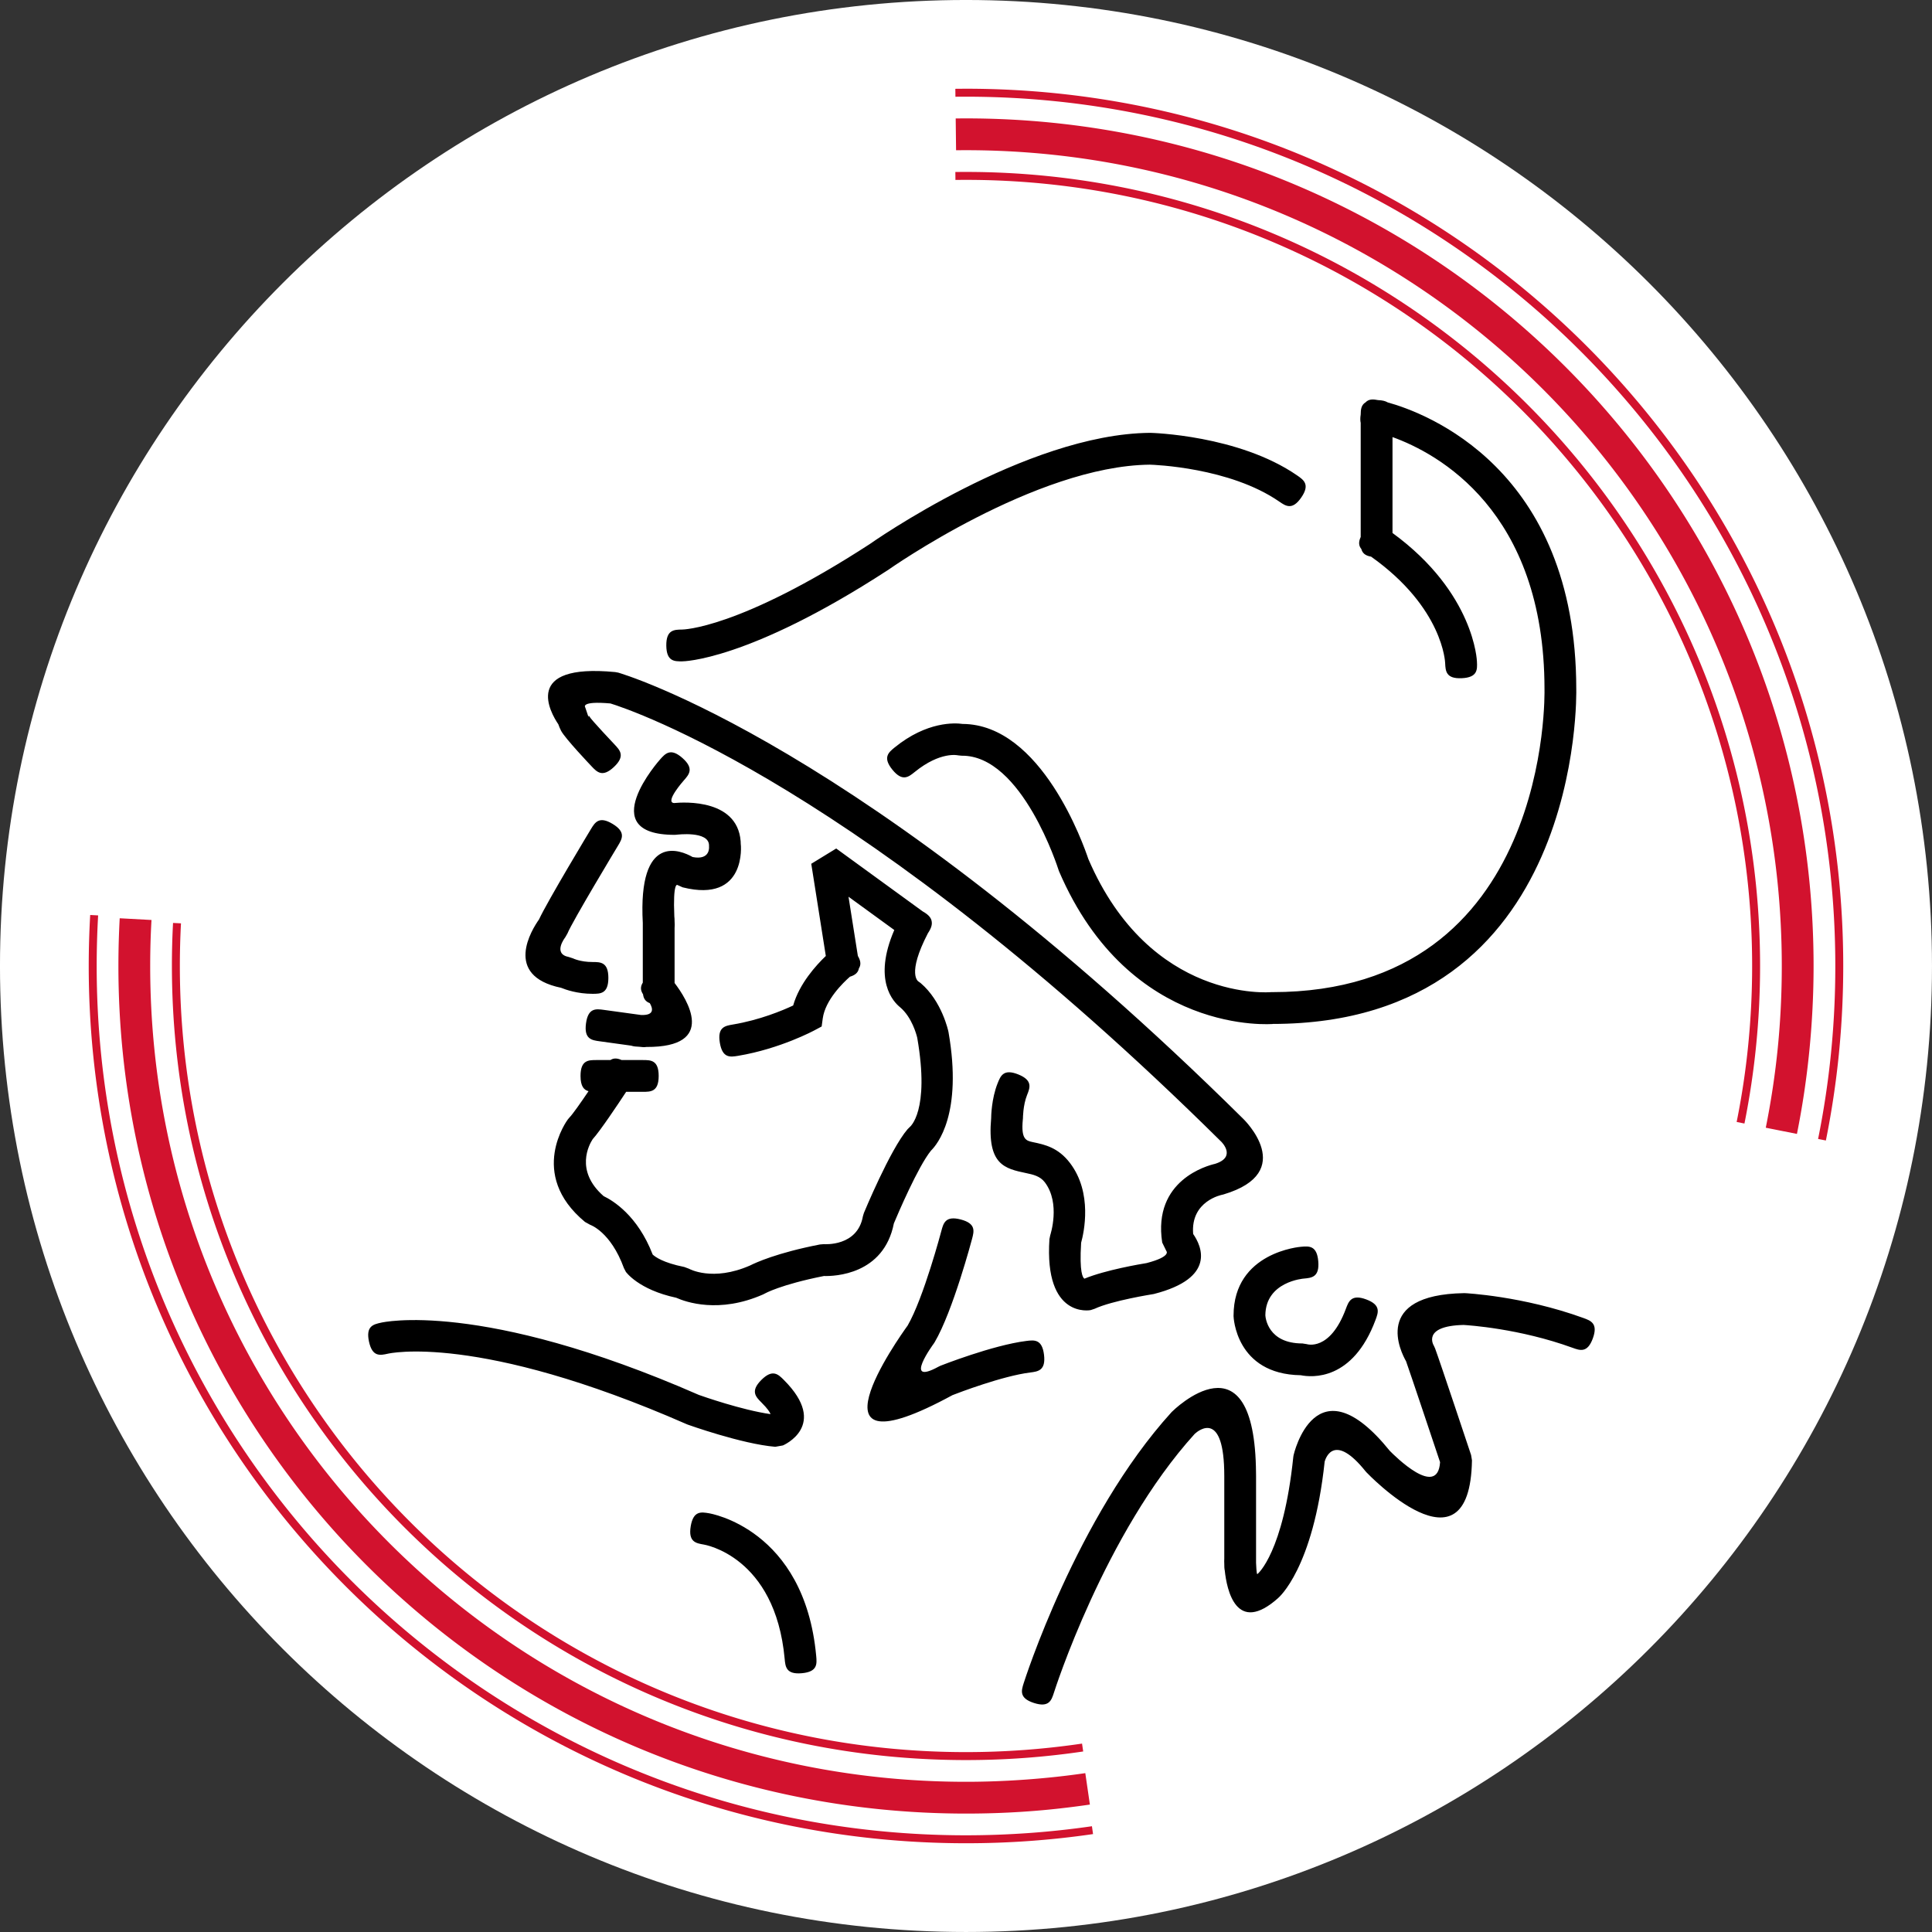 <?xml version="1.0" encoding="UTF-8" standalone="no"?>
<svg
   xml:space="preserve"
   viewBox="3.38 4.38 300 300"
   version="1.1"
   id="svg8"
   sodipodi:docname="ajax.svg"
   inkscape:version="1.4.2 (f4327f4, 2025-05-13)"
   xmlns:inkscape="http://www.inkscape.org/namespaces/inkscape"
   xmlns:sodipodi="http://sodipodi.sourceforge.net/DTD/sodipodi-0.dtd"
   xmlns="http://www.w3.org/2000/svg"
   xmlns:svg="http://www.w3.org/2000/svg"><rect x="3.38" y="4.38" width="300" height="300" fill="#333333" stroke="none"/><defs
     id="defs8" /><sodipodi:namedview
     id="namedview8"
     pagecolor="#ffffff"
     bordercolor="#000000"
     borderopacity="0.25"
     inkscape:showpageshadow="2"
     inkscape:pageopacity="0.0"
     inkscape:pagecheckerboard="0"
     inkscape:deskcolor="#d1d1d1"
     inkscape:zoom="2.69"
     inkscape:cx="150"
     inkscape:cy="150"
     inkscape:window-width="1920"
     inkscape:window-height="1009"
     inkscape:window-x="-8"
     inkscape:window-y="-8"
     inkscape:window-maximized="1"
     inkscape:current-layer="svg8" /><path
     fill="#FFF"
     d="M153.379 304.378c82.843 0 149.999-67.159 149.999-150s-67.156-150-149.999-150-150.001 67.16-150.001 150c-.001 82.841 67.159 150 150.001 150"
     id="path1" /><path
     fill="#D2122E"
     d="M277.569 179.492c.83-4.134 1.457-8.297 1.87-12.466.407-4.11.616-8.328.616-12.648 0-34.98-14.179-66.648-37.103-89.574-22.925-22.921-54.594-37.102-89.574-37.102q-.755 0-1.54.008l-.058-4.935q.783-.01 1.598-.011c36.343 0 69.245 14.733 93.063 38.551s38.551 56.72 38.551 93.063c0 4.381-.222 8.762-.654 13.131a131 131 0 0 1-1.931 12.946z"
     id="path2" /><path
     fill="#D2122E"
     d="M273.046 178.598a121 121 0 0 0 1.803-12.022c.396-3.999.602-8.066.602-12.197 0-33.707-13.665-64.225-35.757-86.316-22.088-22.089-52.606-35.754-86.314-35.754l-.822.003c-.268.003-.539.003-.817.01l-.014-1.234a109 109 0 0 1 1.653-.011c34.048 0 64.876 13.802 87.188 36.116 22.314 22.312 36.117 53.139 36.117 87.187a124.4 124.4 0 0 1-2.428 24.461z"
     id="path3" /><path
     fill="#D2122E"
     d="M285.692 181.236a135 135 0 0 0 2.673-26.858c0-37.274-15.109-71.02-39.537-95.449-24.427-24.427-58.174-39.535-95.449-39.535l-.822.001q-.403.003-.817.007l-.015-1.233q.407-.005.828-.008c.274 0 .55-.004.826-.004 37.615 0 71.67 15.25 96.323 39.9 24.649 24.651 39.896 58.705 39.896 96.32 0 4.593-.229 9.147-.675 13.646a137 137 0 0 1-2.021 13.453zM26.904 147.235a127 127 0 0 0-.153 3.568 131 131 0 0 0-.049 3.575c0 34.981 14.179 66.651 37.101 89.574 22.926 22.921 54.595 37.104 89.576 37.104 3.072 0 6.179-.117 9.309-.346q4.778-.347 9.217-.998l.712 4.88c-3.238.472-6.435.83-9.581 1.055q-4.699.344-9.656.344c-36.342 0-69.248-14.732-93.065-38.55-23.817-23.819-38.549-56.721-38.549-93.063q.002-1.895.05-3.711.057-1.958.151-3.7z"
     id="path4" /><path
     fill="#D2122E"
     d="M31.484 147.756a126 126 0 0 0-.176 6.622c0 33.707 13.664 64.225 35.754 86.316 22.09 22.09 52.608 35.752 86.317 35.752a124 124 0 0 0 18.02-1.32l.179 1.222a124 124 0 0 1-18.199 1.335c-34.049 0-64.876-13.804-87.19-36.118-22.314-22.311-36.115-53.138-36.115-87.187a124 124 0 0 1 .176-6.685z"
     id="path5" /><path
     fill="#D2122E"
     d="M18.618 146.524a139 139 0 0 0-.225 7.854c0 37.274 15.109 71.021 39.536 95.449 24.428 24.425 58.175 39.536 95.45 39.536 3.288 0 6.564-.122 9.821-.354 3.304-.237 6.549-.591 9.735-1.052l.172 1.218a136 136 0 0 1-19.728 1.423c-37.616 0-71.671-15.248-96.322-39.9-24.65-24.651-39.899-58.703-39.899-96.319a140 140 0 0 1 .227-7.921z"
     id="path6" /><path
     d="m 62.567,209.761 c 0.044,-0.009 15.332,-3.662 49.327,11.219 0.569,0.203 6.68,2.352 11.134,2.987 -0.096,-0.294 -0.438,-0.839 -1.423,-1.822 -0.871,-0.874 -1.744,-1.745 0,-3.489 1.746,-1.744 2.619,-0.874 3.49,0 7.102,7.1 -0.124,10.158 -0.144,10.17 l -1.187,0.212 c -5.204,-0.432 -13.57,-3.439 -13.594,-3.444 l -0.145,-0.059 C 77.452,211.259 63.648,214.576 63.608,214.581 c -1.206,0.268 -2.412,0.53 -2.932,-1.879 -0.519,-2.413 0.686,-2.676 1.891,-2.941 m 72.79,-53.717 c -1.055,0.929 -3.83,3.612 -4.22,6.479 l -0.171,1.249 -1.102,0.588 c -0.015,0.01 -5.292,2.869 -11.868,3.966 -1.217,0.199 -2.434,0.404 -2.839,-2.027 -0.404,-2.426 0.812,-2.629 2.028,-2.834 4.168,-0.694 7.713,-2.18 9.359,-2.953 0.956,-3.384 3.56,-6.248 5.069,-7.689 l -2.26,-14.316 3.875,-2.373 13.436,9.772 c 0.978,0.541 1.342,1.074 1.395,1.6 0.073,0.454 -0.073,1.021 -0.591,1.781 -3.333,6.434 -1.48,7.492 -1.475,7.496 l 0.337,0.241 c 3.325,2.813 4.314,7.517 4.314,7.529 l 0.021,0.095 c 2.215,12.689 -1.738,17.442 -2.727,18.408 -2.012,2.48 -5.151,9.851 -5.757,11.292 -1.577,8.003 -9.256,8.215 -10.87,8.171 -6.756,1.342 -9.189,2.73 -9.196,2.735 l -0.242,0.124 c -6.834,3.014 -12.011,1.178 -13.49,0.515 -5.877,-1.253 -7.817,-4.021 -7.822,-4.028 l -0.299,-0.579 c -2.059,-5.659 -5.236,-6.718 -5.246,-6.722 l -0.8,-0.444 c -9.003,-7.458 -2.685,-15.883 -2.667,-15.909 l 0.231,-0.277 c 0.517,-0.518 1.797,-2.352 2.988,-4.115 -0.713,-0.192 -1.242,-0.752 -1.242,-2.368 0,-2.468 1.234,-2.468 2.467,-2.468 h 2.178 c 0.416,-0.28 0.953,-0.354 1.74,0 h 3.281 c 1.233,0 2.469,0 2.469,2.468 0,2.468 -1.236,2.467 -2.469,2.467 h -2.581 c -1.317,2.002 -4.045,6.088 -5.199,7.354 -0.507,0.771 -2.844,4.868 1.703,8.842 1.424,0.68 5.27,2.996 7.613,9.067 0.372,0.356 1.604,1.274 4.911,1.935 l 0.724,0.271 c 0.01,0.005 3.649,2.063 9.496,-0.507 0.831,-0.421 4.161,-1.962 10.843,-3.26 l 0.617,-0.05 c 0.014,0 5.213,0.432 6.055,-4.331 l 0.153,-0.51 c 0.013,-0.029 4.065,-9.838 6.781,-13.006 l 0.328,-0.327 c 0.007,-0.006 3.172,-2.396 1.174,-13.87 -0.111,-0.474 -0.816,-3.18 -2.662,-4.742 l 0.021,0.017 c -1.069,-0.849 -4.29,-4.207 -0.922,-12.01 l -7.11,-5.169 1.453,9.196 c 0.518,0.864 0.463,1.456 0.161,1.931 -0.098,0.547 -0.452,1.015 -1.394,1.295 m 63.066,91.015 v 0.011 c 0.005,0.165 0.069,1.851 0.201,1.729 l 0.059,-0.045 c 0.011,-0.01 3.975,-3.276 5.518,-18.115 l 0.048,-0.302 c 0.011,-0.04 3.373,-14.976 14.94,-0.669 0.759,0.774 7.439,7.45 7.806,1.755 -0.796,-2.382 -4.517,-13.517 -5.282,-15.671 -0.773,-1.347 -5.379,-10.308 8.962,-10.573 h 0.174 c 0.026,0 8.959,0.427 18.392,3.854 1.157,0.422 2.318,0.843 1.48,3.157 -0.838,2.314 -2,1.895 -3.157,1.472 -8.248,-2.996 -16.159,-3.501 -16.925,-3.545 -6.591,0.157 -4.605,3.232 -4.6,3.238 l 0.191,0.426 c 0.696,1.857 5.567,16.49 5.582,16.53 l 0.136,0.82 c -0.304,18.796 -16.331,1.92 -16.379,1.874 l -0.145,-0.162 c -4.786,-5.959 -6.146,-2.209 -6.348,-1.514 -1.771,16.674 -7.196,21.168 -7.215,21.181 l 0.061,-0.046 c -6.622,5.959 -8.054,-1.334 -8.357,-4.195 -0.073,-0.328 -0.078,-0.689 -0.078,-1.052 v -0.006 c -0.015,-0.267 -0.015,-0.534 0,-0.801 v -12.848 c 0,-10.299 -3.962,-7.103 -4.58,-6.543 -14.023,15.447 -21.851,40.13 -21.872,40.2 -0.379,1.176 -0.754,2.35 -3.098,1.598 -2.342,-0.751 -1.964,-1.926 -1.589,-3.1 0.024,-0.075 8.182,-25.811 22.938,-42.043 l 0.106,-0.107 c 0.038,-0.033 12.861,-12.824 13.024,9.567 0.005,0.141 0.007,0.283 0.006,0.428 v 13.497 z m -9.565,-19.995 -0.032,0.034 z m 20.191,4.363 v 0.011 z M 109.56,125.568 c -0.008,0.009 -3.011,3.387 -1.515,3.509 1.49,-0.147 10.368,-0.722 10.368,6.585 v -0.201 c 0.002,0.023 0.977,9.207 -9.03,6.705 l -0.819,-0.368 c -0.002,0 -0.708,-0.512 -0.475,4.881 0.034,0.249 0.039,0.511 0.04,0.775 l 10e-4,0.011 c 0.018,0.346 0.037,0.691 0,1.012 v 8.543 c 1.879,2.457 6.749,9.999 -4.371,9.931 -0.347,0.059 -0.725,0.022 -1.107,-0.029 -0.441,-0.02 -0.88,-0.04 -1.258,-0.173 l -4.903,-0.679 c -1.222,-0.164 -2.445,-0.335 -2.117,-2.773 0.328,-2.441 1.55,-2.271 2.772,-2.103 l 5.768,0.793 c 2.167,0.09 1.821,-1.071 1.365,-1.839 -0.731,-0.267 -0.971,-0.782 -1.048,-1.377 -0.34,-0.52 -0.488,-1.088 -0.037,-1.812 v -9.245 c -0.772,-14.164 5.896,-11.304 7.741,-10.252 2.781,0.534 2.543,-1.592 2.543,-1.598 v -0.202 c 0,-2.319 -5.034,-1.667 -5.049,-1.665 l -0.299,0.018 c -12.703,0 -2.282,-11.674 -2.252,-11.707 0.818,-0.923 1.638,-1.846 3.478,-0.217 1.842,1.63 1.022,2.555 0.204,3.477 m -14.329,-2.205 c -0.012,-0.011 -4.147,-4.352 -4.733,-5.523 -0.163,-0.322 -0.305,-0.655 -0.423,-0.997 -1.2,-1.766 -5.686,-9.499 8.825,-8.104 l 0.474,0.086 c 0.11,0.033 38.013,10.864 97.082,69.312 l -0.02,-0.019 c 0.023,0.023 8.586,8.268 -3.079,11.738 l -0.194,0.047 c -0.013,0.004 -4.938,0.933 -4.508,6.09 1.3,1.864 3.623,6.828 -6.08,9.314 l -0.202,0.037 c -0.017,0.004 -6.293,0.991 -9.03,2.269 l -0.618,0.203 c -0.021,0.004 -7.217,1.4 -6.388,-11.028 l 0.126,-0.607 c 0.003,-0.015 1.647,-4.945 -0.849,-8.223 -0.735,-0.962 -1.855,-1.199 -2.854,-1.409 -3.379,-0.712 -6.109,-1.287 -5.473,-8.531 0,-0.22 0.038,-3.012 1.006,-5.429 0.457,-1.143 0.916,-2.289 3.199,-1.375 2.285,0.918 1.828,2.064 1.369,3.207 -0.638,1.599 -0.638,3.605 -0.638,3.607 l -0.022,0.232 c -0.292,3.075 0.536,3.251 1.56,3.469 1.849,0.387 3.93,0.83 5.766,3.241 3.547,4.653 2.16,10.819 1.731,12.382 -0.293,4.657 0.273,5.45 0.514,5.579 3.254,-1.348 8.729,-2.271 9.655,-2.421 3.889,-1.013 3.069,-1.867 3.065,-1.871 l -0.645,-1.321 c -1.494,-9.711 7.09,-11.964 8.196,-12.214 3.442,-1.068 0.965,-3.45 0.96,-3.458 l -0.021,-0.018 c -55.76,-55.175 -91.831,-67.098 -94.812,-68.016 -4.752,-0.423 -3.915,0.614 -3.912,0.615 l 0.502,1.485 c 0,10e-4 0,-0.371 0.149,-0.071 0.237,0.474 3.896,4.337 3.905,4.348 0.846,0.898 1.692,1.797 -0.102,3.486 -1.791,1.684 -2.635,0.785 -3.481,-0.112 m 59.089,73.393 c -0.008,0.031 -2.967,11.235 -5.813,16.053 l -0.134,0.203 c -0.015,0.019 -4.917,6.677 0.745,3.583 l 0.299,-0.145 c 0.024,-0.009 8.074,-3.191 13.33,-3.848 1.224,-0.152 2.448,-0.306 2.748,2.145 0.298,2.446 -0.927,2.6 -2.149,2.753 -4.297,0.538 -11.122,3.146 -12.063,3.515 -23.928,13.008 -8.277,-8.99 -6.968,-10.797 2.487,-4.283 5.236,-14.687 5.244,-14.716 0.317,-1.192 0.636,-2.385 3.017,-1.759 2.38,0.627 2.061,1.82 1.744,3.013 M 218.857,66.864 c 5.695,1.569 29.285,10.144 29.285,44.528 v -0.028 c 0.003,0.148 1.3,52.013 -47.2,52.013 h 0.183 c -0.064,0.004 -22.26,2.002 -33.301,-23.708 l -0.079,-0.222 c -0.015,-0.049 -5.631,-17.849 -15.057,-17.72 l -0.55,-0.057 c -0.007,-0.003 -2.724,-0.662 -6.72,2.584 -0.957,0.776 -1.913,1.556 -3.466,-0.354 -1.552,-1.909 -0.595,-2.688 0.363,-3.465 5.002,-4.064 9.35,-3.81 10.542,-3.642 12.248,0.065 18.824,18.882 19.515,20.961 9.631,22.381 28.331,20.689 28.387,20.684 h 0.185 c 43.434,0 42.265,-46.883 42.265,-47.018 v -0.028 c 0,-27.766 -16.676,-36.647 -23.602,-39.141 v 14.891 c 12.776,9.328 13.111,19.938 13.111,19.969 0.061,1.232 0.12,2.465 -2.348,2.581 -2.471,0.115 -2.528,-1.117 -2.587,-2.349 -0.002,-0.025 -0.258,-8.55 -11.499,-16.526 -0.975,-0.16 -1.361,-0.612 -1.516,-1.184 -0.361,-0.442 -0.499,-1.007 -0.099,-1.871 V 70.04 c -0.078,-0.327 -0.086,-0.746 0,-1.285 0.006,-0.755 0.064,-1.481 0.752,-1.896 0.528,-0.559 1.229,-0.489 1.945,-0.35 0.688,0.024 1.162,0.154 1.491,0.355 m -46.433,71.054 c 0.002,0.009 0.005,0.017 0.009,0.025 z m -73.083,-2.217 c -0.021,0.031 -7.11,11.785 -7.848,13.628 l -0.348,0.608 c -0.005,0.007 -2.015,2.563 0.572,3.049 l 0.646,0.213 c 0.003,0.002 1.124,0.562 3.015,0.562 1.234,0 2.468,0 2.468,2.468 0,2.47 -1.233,2.47 -2.468,2.47 -2.333,0 -4.146,-0.636 -4.869,-0.934 -9.09,-1.882 -4.494,-9.116 -3.438,-10.604 1.359,-2.924 8.026,-13.972 8.047,-14.005 0.636,-1.055 1.272,-2.114 3.383,-0.842 2.113,1.273 1.477,2.329 0.84,3.387 m -9.171,21.913 h -0.004 z m 55.651,7.947 0.005,0.03 z m -2.342,-4.542 0.007,0.004 c 6.7e-4,0 -0.002,-0.001 -0.007,-0.004 m -34.195,-58.883 c 0.024,0 8.714,0.006 29.23,-13.323 l -0.077,0.048 c 0.07,-0.048 24.234,-17.107 43.509,-17.268 h 0.088 c 0.037,0.002 13.667,0.326 22.771,6.615 1.014,0.701 2.03,1.403 0.633,3.427 -1.398,2.025 -2.413,1.323 -3.428,0.623 -7.681,-5.306 -19.499,-5.709 -20.088,-5.725 -17.736,0.185 -40.585,16.312 -40.652,16.357 l -0.077,0.049 c -21.747,14.129 -31.824,14.133 -31.854,14.133 -1.233,0.014 -2.467,0.032 -2.497,-2.438 -0.026,-2.466 1.208,-2.482 2.442,-2.498 m 96.547,100.781 c -0.017,0 -5.924,0.448 -5.968,5.701 0.022,0.375 0.388,4.373 5.758,4.373 l 0.684,0.108 c 0.009,0.002 3.582,1.174 6.061,-5.487 0.43,-1.155 0.861,-2.314 3.165,-1.457 2.306,0.859 1.874,2.017 1.442,3.174 -3.538,9.508 -9.913,8.938 -11.613,8.596 -10.158,-0.15 -10.435,-9.139 -10.435,-9.164 v -0.086 c 0,-9.913 10.453,-10.694 10.482,-10.697 1.23,-0.108 2.459,-0.22 2.671,2.249 0.212,2.467 -1.018,2.581 -2.247,2.69 m -92.36,36.442 c 0.043,0.008 14.826,2.358 16.647,22.159 0.112,1.229 0.225,2.456 -2.223,2.677 -2.449,0.224 -2.562,-1.007 -2.674,-2.235 -1.471,-15.987 -12.529,-17.737 -12.56,-17.742 -1.216,-0.207 -2.433,-0.413 -2.027,-2.844 0.405,-2.428 1.621,-2.221 2.837,-2.015"
     id="path8"
     sodipodi:nodetypes="ccccccccccccccccccccccccccccccccccccccccccccssccssscccccccccccccccccccccccccccccccscsccccccccccccsccscccsccccccccccccccccccccccccccccsccccccssccccccccccccccccccccccccccccsccccccccccccccccccccccccsccccccccccccccccccccssscccccccccccccccccccccsssccccccccccccccccccccccccccccccccccccsscccccccccc" /></svg>
